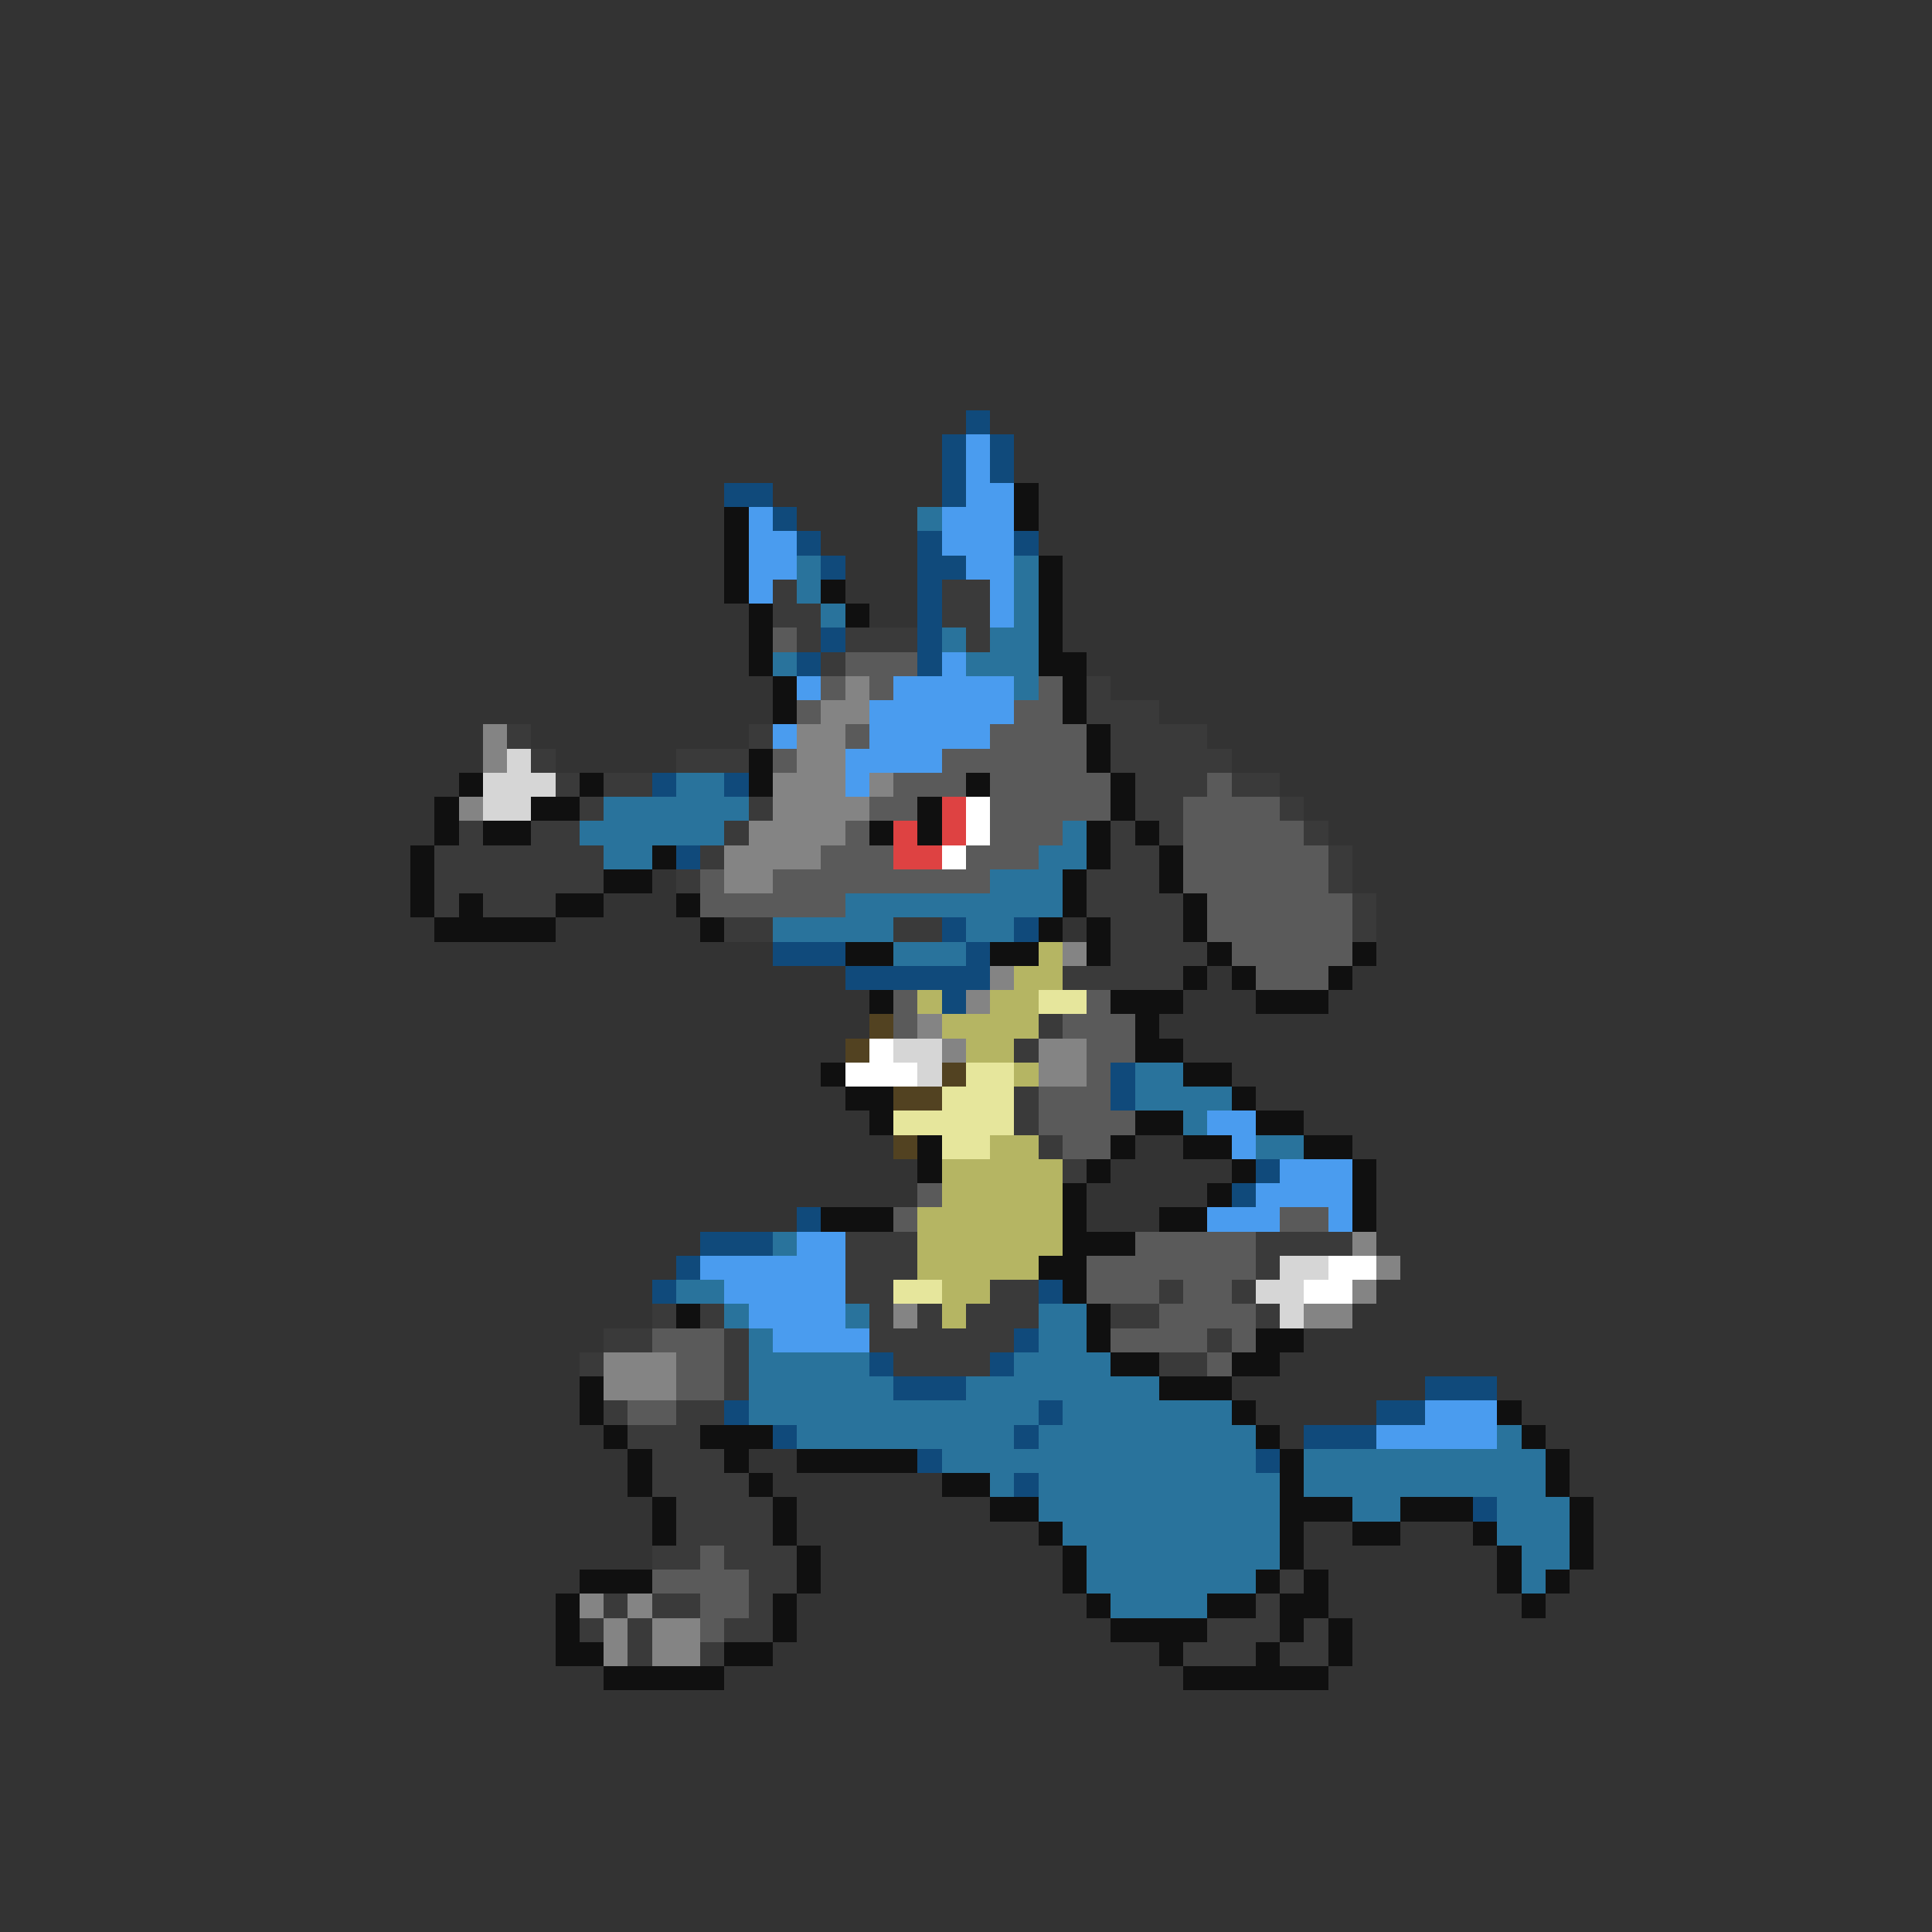 <svg xmlns="http://www.w3.org/2000/svg" viewBox="0 -0.5 80 80" shape-rendering="crispEdges">
<rect x="0" y="-0.5" width="80" height="80" fill="#333333" stroke="none"/>
<path stroke="#104a7b" d="M40 17h1M39 18h1M41 18h1M39 19h1M41 19h1M30 20h2M39 20h1M32 21h1M33 22h1M38 22h1M42 22h1M34 23h1M38 23h2M38 24h1M38 25h1M34 26h1M38 26h1M33 27h1M38 27h1M27 32h1M30 32h1M28 35h1M39 38h1M42 38h1M32 39h3M40 39h1M35 40h6M39 41h1M46 44h1M46 45h1M52 48h1M51 49h1M33 50h1M29 51h3M28 52h1M27 53h1M43 53h1M42 55h1M36 56h1M41 56h1M37 57h3M59 57h3M30 58h1M43 58h1M57 58h2M32 59h1M42 59h1M54 59h3M38 60h1M52 60h1M42 61h1M61 62h1" />
<path stroke="#4a9cef" d="M40 18h1M40 19h1M40 20h2M31 21h1M39 21h3M31 22h2M39 22h3M31 23h2M40 23h2M31 24h1M41 24h1M41 25h1M39 27h1M33 28h1M37 28h5M36 29h6M32 30h1M36 30h5M35 31h4M35 32h1M50 46h2M51 47h1M53 48h3M52 49h4M50 50h3M55 50h1M33 51h2M29 52h6M30 53h5M31 54h4M32 55h4M59 58h3M57 59h5" />
<path stroke="#101010" d="M42 20h1M30 21h1M42 21h1M30 22h1M30 23h1M43 23h1M30 24h1M34 24h1M43 24h1M31 25h1M35 25h1M43 25h1M31 26h1M43 26h1M31 27h1M43 27h2M32 28h1M44 28h1M32 29h1M44 29h1M45 30h1M31 31h1M45 31h1M19 32h1M24 32h1M31 32h1M40 32h1M46 32h1M18 33h1M22 33h2M38 33h1M46 33h1M18 34h1M20 34h2M36 34h1M38 34h1M45 34h1M47 34h1M17 35h1M27 35h1M45 35h1M48 35h1M17 36h1M25 36h2M44 36h1M48 36h1M17 37h1M19 37h1M23 37h2M28 37h1M44 37h1M49 37h1M18 38h5M29 38h1M43 38h1M45 38h1M49 38h1M35 39h2M41 39h2M45 39h1M50 39h1M56 39h1M49 40h1M51 40h1M55 40h1M36 41h1M46 41h3M52 41h3M47 42h1M47 43h2M34 44h1M49 44h2M35 45h2M51 45h1M36 46h1M47 46h2M52 46h2M38 47h1M46 47h1M49 47h2M54 47h2M38 48h1M45 48h1M51 48h1M56 48h1M44 49h1M50 49h1M56 49h1M34 50h3M44 50h1M48 50h2M56 50h1M44 51h3M43 52h2M44 53h1M28 54h1M45 54h1M45 55h1M52 55h2M46 56h2M51 56h2M24 57h1M48 57h3M24 58h1M51 58h1M62 58h1M25 59h1M29 59h3M52 59h1M63 59h1M26 60h1M30 60h1M33 60h5M53 60h1M64 60h1M26 61h1M31 61h1M39 61h2M53 61h1M64 61h1M27 62h1M32 62h1M41 62h2M53 62h3M58 62h3M65 62h1M27 63h1M32 63h1M43 63h1M53 63h1M56 63h2M61 63h1M65 63h1M33 64h1M44 64h1M53 64h1M62 64h1M65 64h1M24 65h3M33 65h1M44 65h1M52 65h1M54 65h1M62 65h1M64 65h1M23 66h1M32 66h1M45 66h1M50 66h2M53 66h2M63 66h1M23 67h1M32 67h1M46 67h4M53 67h1M55 67h1M23 68h2M30 68h2M48 68h1M52 68h1M55 68h1M25 69h5M49 69h6" />
<path stroke="#29739c" d="M38 21h1M33 23h1M42 23h1M33 24h1M42 24h1M34 25h1M42 25h1M39 26h1M41 26h2M32 27h1M40 27h3M42 28h1M28 32h2M25 33h6M24 34h6M44 34h1M25 35h2M43 35h2M41 36h3M35 37h9M32 38h5M40 38h2M37 39h3M47 44h2M47 45h4M49 46h1M52 47h2M32 51h1M28 53h2M30 54h1M35 54h1M43 54h2M31 55h1M43 55h2M31 56h5M42 56h4M31 57h6M40 57h8M31 58h12M44 58h7M33 59h9M43 59h9M62 59h1M39 60h13M54 60h10M41 61h1M43 61h10M54 61h10M43 62h10M56 62h2M62 62h3M44 63h9M62 63h3M45 64h8M63 64h2M45 65h7M63 65h1M46 66h4" />
<path stroke="#3a3a3a" d="M32 24h1M39 24h2M32 25h2M39 25h2M33 26h1M35 26h3M40 26h1M34 27h1M45 28h1M45 29h3M21 30h1M31 30h1M46 30h4M22 31h1M28 31h3M46 31h5M23 32h1M25 32h2M47 32h3M51 32h2M24 33h1M31 33h1M47 33h2M53 33h1M19 34h1M22 34h2M30 34h1M46 34h1M48 34h1M54 34h1M18 35h7M29 35h1M46 35h2M55 35h1M18 36h7M28 36h1M45 36h3M55 36h1M18 37h1M20 37h3M45 37h4M56 37h1M30 38h2M37 38h2M46 38h3M56 38h1M46 39h4M44 40h5M43 42h1M42 43h1M42 45h1M42 46h1M43 47h1M44 48h1M35 51h3M52 51h4M35 52h3M52 52h1M35 53h2M41 53h2M48 53h1M51 53h1M27 54h1M29 54h1M36 54h1M38 54h1M40 54h3M46 54h2M52 54h1M25 55h2M30 55h1M36 55h6M50 55h1M24 56h1M30 56h1M37 56h4M48 56h2M30 57h1M25 58h1M28 58h2M26 59h3M27 60h3M27 61h4M28 62h4M28 63h4M27 64h2M30 64h3M31 65h2M53 65h1M25 66h1M27 66h2M31 66h1M52 66h1M24 67h1M26 67h1M30 67h2M50 67h3M54 67h1M26 68h1M29 68h1M49 68h3M53 68h2" />
<path stroke="#5a5a5a" d="M32 26h1M35 27h3M34 28h1M36 28h1M43 28h1M33 29h1M42 29h2M35 30h1M41 30h4M32 31h1M39 31h6M37 32h3M41 32h5M50 32h1M36 33h2M41 33h5M49 33h4M35 34h1M41 34h3M49 34h5M34 35h3M40 35h3M49 35h6M29 36h1M32 36h9M49 36h6M29 37h6M50 37h6M50 38h6M51 39h5M52 40h3M37 41h1M45 41h1M37 42h1M44 42h3M45 43h2M45 44h1M43 45h3M43 46h4M44 47h2M38 49h1M37 50h1M53 50h2M47 51h5M45 52h7M45 53h3M49 53h2M48 54h4M27 55h3M46 55h4M51 55h1M28 56h2M50 56h1M28 57h2M26 58h2M29 64h1M27 65h4M29 66h2M29 67h1" />
<path stroke="#848484" d="M35 28h1M34 29h2M20 30h1M33 30h2M20 31h1M33 31h2M32 32h3M36 32h1M19 33h1M32 33h4M31 34h4M30 35h4M30 36h2M44 39h1M41 40h1M40 41h1M38 42h1M39 43h1M43 43h2M43 44h2M56 51h1M57 52h1M56 53h1M37 54h1M54 54h2M25 56h3M25 57h3M24 66h1M26 66h1M25 67h1M27 67h2M25 68h1M27 68h2" />
<path stroke="#d6d6d6" d="M21 31h1M20 32h3M20 33h2M37 43h2M38 44h1M53 52h2M52 53h2M53 54h1" />
<path stroke="#de4242" d="M39 33h1M37 34h1M39 34h1M37 35h2" />
<path stroke="#ffffff" d="M40 33h1M40 34h1M39 35h1M36 43h1M35 44h3M55 52h2M54 53h2" />
<path stroke="#b5b563" d="M43 39h1M42 40h2M38 41h1M41 41h2M39 42h4M40 43h2M42 44h1M41 47h2M39 48h5M39 49h5M38 50h6M38 51h6M38 52h5M39 53h2M39 54h1" />
<path stroke="#e6e69c" d="M43 41h2M40 44h2M39 45h3M37 46h5M39 47h2M37 53h2" />
<path stroke="#524221" d="M36 42h1M35 43h1M39 44h1M37 45h2M37 47h1" />
</svg>